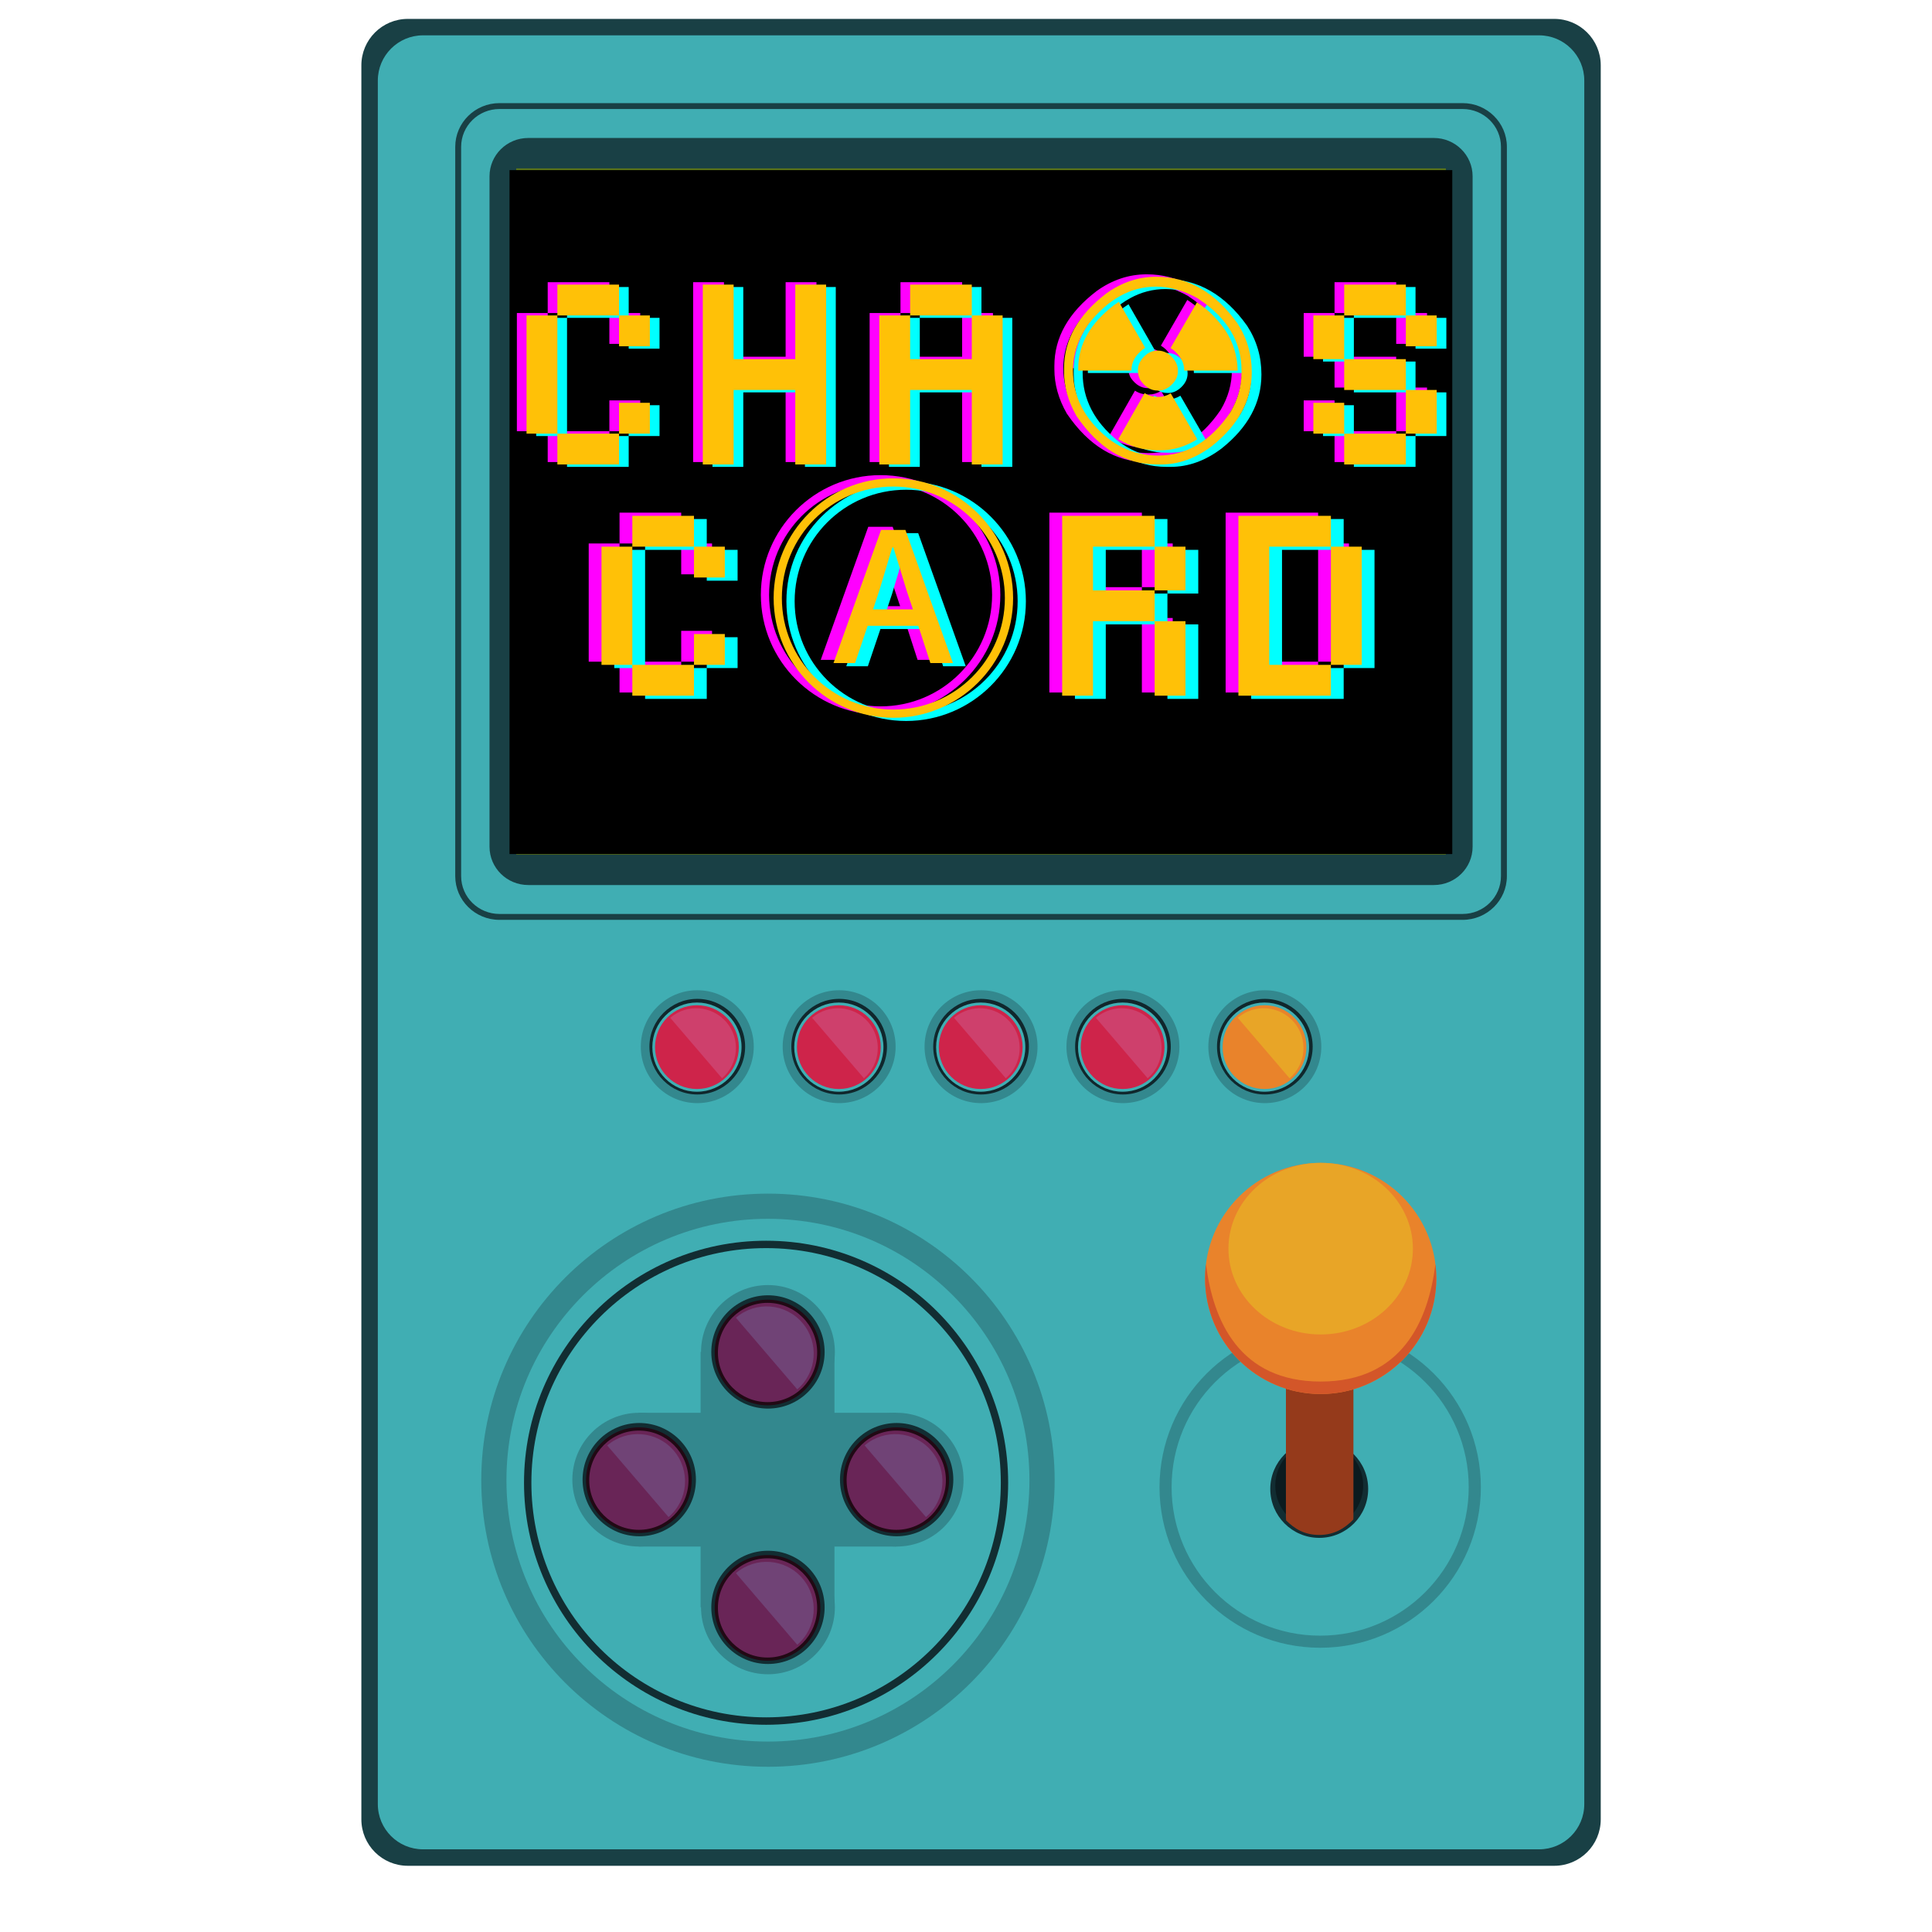 <svg xmlns="http://www.w3.org/2000/svg" xmlns:xlink="http://www.w3.org/1999/xlink" width="500" zoomAndPan="magnify" viewBox="0 0 375 375" height="500" preserveAspectRatio="xMidYMid meet" version="1.0"><defs><g/><clipPath id="id1"><path d="M 70.105 3.66 L 310.855 3.66 L 310.855 362.16 L 70.105 362.16 Z M 70.105 3.66 " clip-rule="nonzero"/></clipPath><clipPath id="id2"><path d="M 98.891 33.02 L 281.891 33.02 L 281.891 165.77 L 98.891 165.77 Z M 98.891 33.02 " clip-rule="nonzero"/></clipPath></defs><g clip-path="url(#id1)"><path fill="#194045" d="M 310.703 353.137 C 310.703 358.113 306.668 362.148 301.684 362.148 L 79.156 362.148 C 74.176 362.148 70.141 358.113 70.141 353.137 L 70.141 12.684 C 70.141 7.703 74.176 3.668 79.156 3.668 L 301.684 3.668 C 306.668 3.668 310.703 7.703 310.703 12.684 L 310.703 353.137 " fill-opacity="1" fill-rule="nonzero"/></g><path fill="#40aeb3" d="M 307.508 350.184 C 307.508 355.031 303.582 358.953 298.73 358.953 L 82.109 358.953 C 77.266 358.953 73.336 355.031 73.336 350.184 L 73.336 15.633 C 73.336 10.793 77.266 6.859 82.109 6.859 L 298.73 6.859 C 303.582 6.859 307.508 10.793 307.508 15.633 L 307.508 350.184 " fill-opacity="1" fill-rule="nonzero"/><path fill="#33888e" d="M 245.508 192.203 C 239.449 192.203 234.539 197.109 234.539 203.156 C 234.539 209.211 239.449 214.117 245.508 214.117 C 251.559 214.117 256.465 209.211 256.465 203.156 C 256.465 197.109 251.559 192.203 245.508 192.203 " fill-opacity="1" fill-rule="nonzero"/><path fill="#10272c" d="M 245.508 193.879 C 240.375 193.879 236.219 198.039 236.219 203.156 C 236.219 208.285 240.375 212.438 245.508 212.438 C 250.633 212.438 254.789 208.285 254.789 203.156 C 254.789 198.039 250.633 193.879 245.508 193.879 " fill-opacity="1" fill-rule="nonzero"/><path fill="#40aeb3" d="M 236.785 203.242 C 236.785 208.027 240.66 211.902 245.438 211.902 C 250.227 211.902 254.094 208.027 254.094 203.242 C 254.094 198.469 250.227 194.59 245.438 194.59 C 240.66 194.59 236.785 198.469 236.785 203.242 " fill-opacity="1" fill-rule="nonzero"/><path fill="#e9832b" d="M 237.309 203.242 C 237.309 207.738 240.949 211.375 245.438 211.375 C 249.926 211.375 253.57 207.738 253.57 203.242 C 253.57 198.758 249.926 195.117 245.438 195.117 C 240.949 195.117 237.309 198.758 237.309 203.242 " fill-opacity="1" fill-rule="nonzero"/><path fill="#e8a527" d="M 250.301 209.289 C 253.539 206.516 253.926 201.641 251.148 198.395 C 248.375 195.164 243.496 194.781 240.254 197.555 " fill-opacity="1" fill-rule="nonzero"/><path fill="#33888e" d="M 217.965 192.203 C 211.906 192.203 206.996 197.109 206.996 203.156 C 206.996 209.211 211.906 214.117 217.965 214.117 C 224.016 214.117 228.926 209.211 228.926 203.156 C 228.926 197.109 224.016 192.203 217.965 192.203 " fill-opacity="1" fill-rule="nonzero"/><path fill="#10272c" d="M 217.965 193.879 C 212.836 193.879 208.68 198.039 208.68 203.156 C 208.68 208.285 212.836 212.438 217.965 212.438 C 223.09 212.438 227.246 208.285 227.246 203.156 C 227.246 198.039 223.09 193.879 217.965 193.879 " fill-opacity="1" fill-rule="nonzero"/><path fill="#40aeb3" d="M 209.242 203.242 C 209.242 208.027 213.121 211.902 217.898 211.902 C 222.684 211.902 226.559 208.027 226.559 203.242 C 226.559 198.469 222.684 194.59 217.898 194.59 C 213.121 194.59 209.242 198.469 209.242 203.242 " fill-opacity="1" fill-rule="nonzero"/><path fill="#ce244a" d="M 209.766 203.242 C 209.766 207.738 213.406 211.375 217.898 211.375 C 222.391 211.375 226.031 207.738 226.031 203.242 C 226.031 198.758 222.391 195.117 217.898 195.117 C 213.406 195.117 209.766 198.758 209.766 203.242 " fill-opacity="1" fill-rule="nonzero"/><path fill="#ce406c" d="M 222.762 209.289 C 226.004 206.516 226.383 201.641 223.605 198.395 C 220.832 195.164 215.957 194.781 212.715 197.555 " fill-opacity="1" fill-rule="nonzero"/><path fill="#33888e" d="M 190.422 192.203 C 184.367 192.203 179.457 197.109 179.457 203.156 C 179.457 209.211 184.367 214.117 190.422 214.117 C 196.477 214.117 201.383 209.211 201.383 203.156 C 201.383 197.109 196.477 192.203 190.422 192.203 " fill-opacity="1" fill-rule="nonzero"/><path fill="#10272c" d="M 190.422 193.879 C 185.293 193.879 181.137 198.039 181.137 203.156 C 181.137 208.285 185.293 212.438 190.422 212.438 C 195.551 212.438 199.711 208.285 199.711 203.156 C 199.711 198.039 195.551 193.879 190.422 193.879 " fill-opacity="1" fill-rule="nonzero"/><path fill="#40aeb3" d="M 181.699 203.242 C 181.699 208.027 185.578 211.902 190.355 211.902 C 195.145 211.902 199.016 208.027 199.016 203.242 C 199.016 198.469 195.145 194.59 190.355 194.59 C 185.578 194.59 181.699 198.469 181.699 203.242 " fill-opacity="1" fill-rule="nonzero"/><path fill="#ce244a" d="M 182.223 203.242 C 182.223 207.738 185.867 211.375 190.355 211.375 C 194.848 211.375 198.492 207.738 198.492 203.242 C 198.492 198.758 194.848 195.117 190.355 195.117 C 185.867 195.117 182.223 198.758 182.223 203.242 " fill-opacity="1" fill-rule="nonzero"/><path fill="#ce406c" d="M 195.223 209.289 C 198.461 206.516 198.844 201.641 196.062 198.395 C 193.289 195.164 188.414 194.781 185.176 197.555 " fill-opacity="1" fill-rule="nonzero"/><path fill="#33888e" d="M 162.883 192.203 C 156.824 192.203 151.918 197.109 151.918 203.156 C 151.918 209.211 156.824 214.117 162.883 214.117 C 168.934 214.117 173.84 209.211 173.84 203.156 C 173.84 197.109 168.934 192.203 162.883 192.203 " fill-opacity="1" fill-rule="nonzero"/><path fill="#10272c" d="M 162.883 193.879 C 157.758 193.879 153.598 198.039 153.598 203.156 C 153.598 208.285 157.758 212.438 162.883 212.438 C 168.008 212.438 172.164 208.285 172.164 203.156 C 172.164 198.039 168.008 193.879 162.883 193.879 " fill-opacity="1" fill-rule="nonzero"/><path fill="#40aeb3" d="M 154.16 203.242 C 154.16 208.027 158.039 211.902 162.816 211.902 C 167.602 211.902 171.477 208.027 171.477 203.242 C 171.477 198.469 167.602 194.59 162.816 194.59 C 158.039 194.59 154.16 198.469 154.16 203.242 " fill-opacity="1" fill-rule="nonzero"/><path fill="#ce244a" d="M 154.684 203.242 C 154.684 207.738 158.324 211.375 162.816 211.375 C 167.305 211.375 170.953 207.738 170.953 203.242 C 170.953 198.758 167.305 195.117 162.816 195.117 C 158.324 195.117 154.684 198.758 154.684 203.242 " fill-opacity="1" fill-rule="nonzero"/><path fill="#ce406c" d="M 167.684 209.289 C 170.922 206.516 171.301 201.641 168.523 198.395 C 165.754 195.164 160.875 194.781 157.637 197.555 " fill-opacity="1" fill-rule="nonzero"/><path fill="#33888e" d="M 135.34 192.203 C 129.285 192.203 124.379 197.109 124.379 203.156 C 124.379 209.211 129.285 214.117 135.34 214.117 C 141.395 214.117 146.305 209.211 146.305 203.156 C 146.305 197.109 141.395 192.203 135.34 192.203 " fill-opacity="1" fill-rule="nonzero"/><path fill="#10272c" d="M 135.34 193.879 C 130.215 193.879 126.055 198.039 126.055 203.156 C 126.055 208.285 130.215 212.438 135.34 212.438 C 140.473 212.438 144.629 208.285 144.629 203.156 C 144.629 198.039 140.473 193.879 135.34 193.879 " fill-opacity="1" fill-rule="nonzero"/><path fill="#40aeb3" d="M 126.617 203.242 C 126.617 208.027 130.496 211.902 135.277 211.902 C 140.062 211.902 143.934 208.027 143.934 203.242 C 143.934 198.469 140.062 194.59 135.277 194.59 C 130.496 194.59 126.617 198.469 126.617 203.242 " fill-opacity="1" fill-rule="nonzero"/><path fill="#ce244a" d="M 127.141 203.242 C 127.141 207.738 130.785 211.375 135.277 211.375 C 139.766 211.375 143.41 207.738 143.41 203.242 C 143.41 198.758 139.766 195.117 135.277 195.117 C 130.785 195.117 127.141 198.758 127.141 203.242 " fill-opacity="1" fill-rule="nonzero"/><path fill="#ce406c" d="M 140.141 209.289 C 143.379 206.516 143.766 201.641 140.988 198.395 C 138.215 195.164 133.332 194.781 130.094 197.555 " fill-opacity="1" fill-rule="nonzero"/><path fill="#33888e" d="M 256.25 257.484 C 239.02 257.484 225.062 271.441 225.062 288.66 C 225.062 305.879 239.02 319.828 256.25 319.828 C 273.473 319.828 287.434 305.879 287.434 288.66 C 287.434 271.441 273.473 257.484 256.25 257.484 " fill-opacity="1" fill-rule="nonzero"/><path fill="#40aeb3" d="M 256.25 259.828 C 240.316 259.828 227.406 272.742 227.406 288.66 C 227.406 304.578 240.316 317.48 256.25 317.48 C 272.176 317.48 285.078 304.578 285.078 288.66 C 285.078 272.742 272.176 259.828 256.25 259.828 " fill-opacity="1" fill-rule="nonzero"/><path fill="#122d32" d="M 246.562 289.004 C 246.562 294.25 250.816 298.5 256.062 298.5 C 261.312 298.5 265.562 294.25 265.562 289.004 C 265.562 283.762 261.312 279.508 256.062 279.508 C 250.816 279.508 246.562 283.762 246.562 289.004 " fill-opacity="1" fill-rule="nonzero"/><path fill="#0b1b1f" d="M 247.531 288.328 C 247.531 293.043 251.352 296.859 256.062 296.859 C 260.77 296.859 264.594 293.043 264.594 288.328 C 264.594 283.625 260.77 279.809 256.062 279.809 C 251.352 279.809 247.531 283.625 247.531 288.328 " fill-opacity="1" fill-rule="nonzero"/><path fill="#953a1b" d="M 256.074 297.934 C 258.918 297.934 261.012 296.672 262.676 294.941 C 262.688 294.789 262.699 294.637 262.699 294.48 L 262.699 246.359 L 249.598 246.359 L 249.598 294.48 C 249.598 294.691 249.613 294.902 249.629 295.109 C 251.289 296.746 253.199 297.934 256.074 297.934 " fill-opacity="1" fill-rule="nonzero"/><path fill="#e9832b" d="M 278.785 248.141 C 278.785 260.531 268.738 270.574 256.344 270.574 C 243.949 270.574 233.902 260.531 233.902 248.141 C 233.902 235.754 243.949 225.711 256.344 225.711 C 268.738 225.711 278.785 235.754 278.785 248.141 " fill-opacity="1" fill-rule="nonzero"/><path fill="#d35629" d="M 256.344 268.156 C 240.582 268.156 235.453 256.41 234.078 245.344 C 233.961 246.262 233.902 247.195 233.902 248.141 C 233.902 260.531 243.949 270.574 256.344 270.574 C 268.738 270.574 278.785 260.531 278.785 248.141 C 278.785 247.195 278.727 246.262 278.613 245.344 C 277.234 256.41 272.109 268.156 256.344 268.156 " fill-opacity="1" fill-rule="nonzero"/><path fill="#e8a527" d="M 274.242 242.367 C 274.242 251.562 266.23 259.02 256.344 259.02 C 246.457 259.02 238.441 251.562 238.441 242.367 C 238.441 233.168 246.457 225.711 256.344 225.711 C 266.23 225.711 274.242 233.168 274.242 242.367 " fill-opacity="1" fill-rule="nonzero"/><path fill="#33888e" d="M 149.066 231.684 C 118.324 231.684 93.414 256.594 93.414 287.309 C 93.414 318.031 118.324 342.93 149.066 342.93 C 179.797 342.93 204.707 318.031 204.707 287.309 C 204.707 256.594 179.797 231.684 149.066 231.684 " fill-opacity="1" fill-rule="nonzero"/><path fill="#40aeb3" d="M 149.066 236.57 C 121.023 236.57 98.301 259.297 98.301 287.309 C 98.301 315.332 121.023 338.039 149.066 338.039 C 177.098 338.039 199.816 315.332 199.816 287.309 C 199.816 259.297 177.098 236.57 149.066 236.57 " fill-opacity="1" fill-rule="nonzero"/><path fill="#122d32" d="M 101.711 287.789 C 101.711 313.746 122.75 334.777 148.703 334.777 C 174.664 334.777 195.684 313.746 195.684 287.789 C 195.684 261.855 174.664 240.824 148.703 240.824 C 122.75 240.824 101.711 261.855 101.711 287.789 " fill-opacity="1" fill-rule="nonzero"/><path fill="#40aeb3" d="M 103.141 287.789 C 103.141 312.953 123.535 333.336 148.703 333.336 C 173.848 333.336 194.258 312.953 194.258 287.789 C 194.258 262.656 173.848 242.258 148.703 242.258 C 123.535 242.258 103.141 262.656 103.141 287.789 " fill-opacity="1" fill-rule="nonzero"/><path fill="#33888e" d="M 161.969 311.988 L 135.988 311.988 L 135.988 262.41 L 161.969 262.41 L 161.969 311.988 " fill-opacity="1" fill-rule="nonzero"/><path fill="#33888e" d="M 173.961 300.184 L 124.004 300.184 L 124.004 274.219 L 173.961 274.219 L 173.961 300.184 " fill-opacity="1" fill-rule="nonzero"/><path fill="#33888e" d="M 124.078 274.219 C 116.906 274.219 111.094 280.031 111.094 287.203 C 111.094 294.375 116.906 300.184 124.078 300.184 C 131.254 300.184 137.066 294.375 137.066 287.203 C 137.066 280.031 131.254 274.219 124.078 274.219 " fill-opacity="1" fill-rule="nonzero"/><path fill="#122d32" d="M 124.078 276.203 C 118.004 276.203 113.078 281.133 113.078 287.203 C 113.078 293.273 118.004 298.191 124.078 298.191 C 130.152 298.191 135.078 293.273 135.078 287.203 C 135.078 281.133 130.152 276.203 124.078 276.203 " fill-opacity="1" fill-rule="nonzero"/><path fill="#210914" d="M 113.746 287.301 C 113.746 292.965 118.34 297.559 124.004 297.559 C 129.668 297.559 134.258 292.965 134.258 287.301 C 134.258 281.645 129.668 277.047 124.004 277.047 C 118.34 277.047 113.746 281.645 113.746 287.301 " fill-opacity="1" fill-rule="nonzero"/><path fill="#692557" d="M 114.367 287.301 C 114.367 292.621 118.684 296.938 124.004 296.938 C 129.32 296.938 133.637 292.621 133.637 287.301 C 133.637 281.984 129.32 277.676 124.004 277.676 C 118.684 277.676 114.367 281.984 114.367 287.301 " fill-opacity="1" fill-rule="nonzero"/><path fill="#704376" d="M 129.762 294.461 C 133.602 291.18 134.055 285.402 130.766 281.559 C 127.48 277.723 121.703 277.277 117.863 280.559 " fill-opacity="1" fill-rule="nonzero"/><path fill="#33888e" d="M 174.039 274.219 C 166.867 274.219 161.055 280.031 161.055 287.203 C 161.055 294.375 166.867 300.184 174.039 300.184 C 181.215 300.184 187.027 294.375 187.027 287.203 C 187.027 280.031 181.215 274.219 174.039 274.219 " fill-opacity="1" fill-rule="nonzero"/><path fill="#122d32" d="M 174.039 276.203 C 167.965 276.203 163.039 281.133 163.039 287.203 C 163.039 293.273 167.965 298.191 174.039 298.191 C 180.113 298.191 185.039 293.273 185.039 287.203 C 185.039 281.133 180.113 276.203 174.039 276.203 " fill-opacity="1" fill-rule="nonzero"/><path fill="#210914" d="M 163.707 287.301 C 163.707 292.965 168.301 297.559 173.969 297.559 C 179.629 297.559 184.219 292.965 184.219 287.301 C 184.219 281.645 179.629 277.047 173.969 277.047 C 168.301 277.047 163.707 281.645 163.707 287.301 " fill-opacity="1" fill-rule="nonzero"/><path fill="#692557" d="M 164.328 287.301 C 164.328 292.621 168.645 296.938 173.969 296.938 C 179.281 296.938 183.598 292.621 183.598 287.301 C 183.598 281.984 179.281 277.676 173.969 277.676 C 168.645 277.676 164.328 281.984 164.328 287.301 " fill-opacity="1" fill-rule="nonzero"/><path fill="#704376" d="M 179.723 294.461 C 183.562 291.18 184.016 285.402 180.727 281.559 C 177.441 277.723 171.664 277.277 167.824 280.559 " fill-opacity="1" fill-rule="nonzero"/><path fill="#33888e" d="M 149.062 249.43 C 141.891 249.43 136.07 255.242 136.07 262.414 C 136.07 269.586 141.891 275.395 149.062 275.395 C 156.23 275.395 162.047 269.586 162.047 262.414 C 162.047 255.242 156.23 249.43 149.062 249.43 " fill-opacity="1" fill-rule="nonzero"/><path fill="#122d32" d="M 149.062 251.414 C 142.984 251.414 138.062 256.344 138.062 262.414 C 138.062 268.488 142.984 273.406 149.062 273.406 C 155.137 273.406 160.059 268.488 160.059 262.414 C 160.059 256.344 155.137 251.414 149.062 251.414 " fill-opacity="1" fill-rule="nonzero"/><path fill="#210914" d="M 138.723 262.512 C 138.723 268.18 143.32 272.77 148.984 272.77 C 154.648 272.77 159.238 268.18 159.238 262.512 C 159.238 256.855 154.648 252.262 148.984 252.262 C 143.32 252.262 138.723 256.855 138.723 262.512 " fill-opacity="1" fill-rule="nonzero"/><path fill="#692557" d="M 139.348 262.512 C 139.348 267.84 143.66 272.148 148.984 272.148 C 154.305 272.148 158.613 267.84 158.613 262.512 C 158.613 257.199 154.305 252.883 148.984 252.883 C 143.66 252.883 139.348 257.199 139.348 262.512 " fill-opacity="1" fill-rule="nonzero"/><path fill="#704376" d="M 154.746 269.672 C 158.578 266.391 159.031 260.613 155.742 256.773 C 152.461 252.934 146.684 252.488 142.844 255.77 " fill-opacity="1" fill-rule="nonzero"/><path fill="#33888e" d="M 149.062 299.008 C 141.891 299.008 136.07 304.82 136.07 311.988 C 136.07 319.16 141.891 324.973 149.062 324.973 C 156.23 324.973 162.047 319.16 162.047 311.988 C 162.047 304.82 156.23 299.008 149.062 299.008 " fill-opacity="1" fill-rule="nonzero"/><path fill="#122d32" d="M 149.062 300.996 C 142.984 300.996 138.062 305.918 138.062 311.988 C 138.062 318.062 142.984 322.98 149.062 322.98 C 155.137 322.98 160.059 318.062 160.059 311.988 C 160.059 305.918 155.137 300.996 149.062 300.996 " fill-opacity="1" fill-rule="nonzero"/><path fill="#210914" d="M 138.723 312.09 C 138.723 317.754 143.32 322.348 148.984 322.348 C 154.648 322.348 159.238 317.754 159.238 312.09 C 159.238 306.43 154.648 301.836 148.984 301.836 C 143.32 301.836 138.723 306.43 138.723 312.09 " fill-opacity="1" fill-rule="nonzero"/><path fill="#692557" d="M 139.348 312.09 C 139.348 317.41 143.66 321.727 148.984 321.727 C 154.305 321.727 158.613 317.41 158.613 312.09 C 158.613 306.773 154.305 302.465 148.984 302.465 C 143.66 302.465 139.348 306.773 139.348 312.09 " fill-opacity="1" fill-rule="nonzero"/><path fill="#704376" d="M 154.746 319.25 C 158.578 315.965 159.031 310.191 155.742 306.348 C 152.461 302.516 146.684 302.066 142.844 305.348 " fill-opacity="1" fill-rule="nonzero"/><path fill="#194045" d="M 278.305 26.781 L 102.543 26.781 C 98.379 26.781 95.016 30.105 95.016 34.211 L 95.016 164.355 C 95.016 168.461 98.391 171.785 102.539 171.785 L 278.305 171.785 C 282.469 171.785 285.832 168.461 285.832 164.355 L 285.832 34.211 C 285.832 30.105 282.453 26.781 278.305 26.781 " fill-opacity="1" fill-rule="nonzero"/><path fill="#5a741a" d="M 280.641 165.887 L 100.195 165.887 L 100.195 32.684 L 280.641 32.684 L 280.641 165.887 " fill-opacity="1" fill-rule="nonzero"/><path fill="#85ac29" d="M 278.984 164.293 L 101.859 164.293 L 101.859 34.266 L 278.984 34.266 L 278.984 164.293 " fill-opacity="1" fill-rule="nonzero"/><path fill="#9dc320" d="M 101.859 34.266 L 101.859 164.293 L 278.984 34.266 Z M 101.859 34.266 " fill-opacity="1" fill-rule="nonzero"/><path fill="#194045" d="M 96.945 21.16 C 92.844 21.16 89.508 24.449 89.508 28.492 L 89.508 170.066 C 89.508 174.113 92.844 177.398 96.941 177.398 L 283.898 177.398 C 288 177.398 291.336 174.113 291.336 170.066 L 291.336 28.492 C 291.336 24.449 288 21.16 283.902 21.16 Z M 283.898 178.543 L 96.941 178.543 C 92.211 178.543 88.363 174.742 88.363 170.066 L 88.363 28.492 C 88.363 23.82 92.211 20.016 96.945 20.016 L 283.902 20.016 C 288.633 20.016 292.484 23.82 292.484 28.492 L 292.484 170.066 C 292.484 174.742 288.633 178.543 283.898 178.543 " fill-opacity="1" fill-rule="nonzero"/><g clip-path="url(#id2)"><path fill="#000000" d="M 98.898 33.02 L 281.887 33.02 L 281.887 165.77 L 98.898 165.77 L 98.898 33.02 " fill-opacity="1" fill-rule="nonzero"/></g><g fill="#ff00ff" fill-opacity="1"><g transform="translate(97.834, 89.685)"><g><path d="M 2.492 -28.926 L 2.492 -5.984 L 8.477 -5.984 L 8.477 0 L 20.445 0 L 20.445 -5.984 L 8.477 -5.984 L 8.477 -28.926 Z M 8.477 -34.91 L 8.477 -28.926 L 20.445 -28.926 L 20.445 -22.941 L 26.43 -22.941 L 26.43 -28.926 L 20.445 -28.926 L 20.445 -34.91 Z M 26.43 -5.984 L 26.43 -11.969 L 20.445 -11.969 L 20.445 -5.984 Z M 26.43 -5.984 "/></g></g></g><g fill="#ff00ff" fill-opacity="1"><g transform="translate(132.044, 89.685)"><g><path d="M 2.492 -34.91 L 2.492 0 L 8.477 0 L 8.477 -14.461 L 20.445 -14.461 L 20.445 0 L 26.43 0 L 26.43 -34.91 L 20.445 -34.91 L 20.445 -20.445 L 8.477 -20.445 L 8.477 -34.91 Z M 2.492 -34.91 "/></g></g></g><g fill="#ff00ff" fill-opacity="1"><g transform="translate(166.304, 89.685)"><g><path d="M 8.477 -28.926 L 20.445 -28.926 L 20.445 -20.445 L 8.477 -20.445 L 8.477 -28.926 L 2.492 -28.926 L 2.492 0 L 8.477 0 L 8.477 -14.461 L 20.445 -14.461 L 20.445 0 L 26.43 0 L 26.43 -28.926 L 20.445 -28.926 L 20.445 -34.91 L 8.477 -34.91 Z M 8.477 -28.926 "/></g></g></g><g fill="#ff00ff" fill-opacity="1"><g transform="translate(200.514, 89.685)"><g><path d="M 22.047 -36.438 C 28.254 -36.438 33.504 -33.422 37.797 -27.391 C 39.648 -24.555 40.578 -21.398 40.578 -17.922 C 40.578 -12.461 38.004 -7.68 32.859 -3.578 C 29.703 -1.191 26.406 0 22.969 0 L 22.188 0 C 16.02 0 10.805 -3.141 6.547 -9.422 C 4.941 -12.242 4.141 -15.102 4.141 -18 L 4.141 -18.672 C 4.141 -24.18 6.883 -29.031 12.375 -33.219 C 15.375 -35.363 18.598 -36.438 22.047 -36.438 Z M 30.078 -32.25 C 27.379 -33.758 24.676 -34.516 21.969 -34.516 C 17.094 -34.516 12.75 -32.117 8.938 -27.328 C 6.895 -24.453 5.875 -21.441 5.875 -18.297 C 5.875 -13.16 8.133 -8.758 12.656 -5.094 C 15.551 -2.852 18.805 -1.734 22.422 -1.734 C 27.961 -1.734 32.633 -4.539 36.438 -10.156 C 37.875 -12.594 38.594 -15.156 38.594 -17.844 L 38.594 -18.219 C 38.582 -23.82 35.82 -28.441 30.312 -32.078 C 30.238 -32.141 30.16 -32.195 30.078 -32.25 Z M 22.891 -2.75 L 22.203 -2.75 C 19.484 -2.75 16.977 -3.473 14.688 -4.922 L 19.781 -13.859 C 20.551 -13.359 21.395 -13.109 22.312 -13.109 L 22.5 -13.109 C 23.312 -13.109 24.094 -13.344 24.844 -13.812 L 30 -4.891 C 27.707 -3.461 25.336 -2.75 22.891 -2.75 Z M 19.562 -22.422 C 18.008 -21.242 17.234 -19.883 17.234 -18.344 L 17.234 -18.219 L 6.891 -18.219 L 6.891 -18.609 C 6.891 -23.285 9.219 -27.398 13.875 -30.953 C 14.164 -31.16 14.469 -31.363 14.781 -31.562 L 19.891 -22.641 C 19.773 -22.578 19.664 -22.504 19.562 -22.422 Z M 35.453 -26.031 C 36.992 -23.676 37.789 -21.07 37.844 -18.219 L 27.469 -18.219 C 27.457 -19.176 27.195 -20.023 26.688 -20.766 C 26.133 -21.578 25.508 -22.188 24.812 -22.594 L 29.938 -31.469 C 31.957 -30.188 33.797 -28.375 35.453 -26.031 Z M 22.281 -22.109 C 23.613 -22.109 24.734 -21.461 25.641 -20.172 C 26.047 -19.566 26.25 -18.891 26.25 -18.141 C 26.25 -16.984 25.695 -15.969 24.594 -15.094 C 23.926 -14.594 23.223 -14.344 22.484 -14.344 L 22.312 -14.344 C 21.008 -14.344 19.895 -15.008 18.969 -16.344 C 18.645 -16.938 18.484 -17.547 18.484 -18.172 L 18.484 -18.297 C 18.484 -19.473 19.066 -20.52 20.234 -21.438 C 20.867 -21.883 21.551 -22.109 22.281 -22.109 Z M 22.281 -22.109 "/></g></g></g><g fill="#ff00ff" fill-opacity="1"><g transform="translate(250.556, 89.685)"><g><path d="M 2.492 -28.926 L 2.492 -20.445 L 8.477 -20.445 L 8.477 -14.461 L 20.445 -14.461 L 20.445 -5.984 L 26.43 -5.984 L 26.43 -14.461 L 20.445 -14.461 L 20.445 -20.445 L 8.477 -20.445 L 8.477 -28.926 Z M 8.477 -5.984 L 8.477 -11.969 L 2.492 -11.969 L 2.492 -5.984 L 8.477 -5.984 L 8.477 0 L 20.445 0 L 20.445 -5.984 Z M 8.477 -34.91 L 8.477 -28.926 L 20.445 -28.926 L 20.445 -22.941 L 26.43 -22.941 L 26.43 -28.926 L 20.445 -28.926 L 20.445 -34.91 Z M 8.477 -34.91 "/></g></g></g><g fill="#00ffff" fill-opacity="1"><g transform="translate(101.584, 90.62)"><g><path d="M 2.492 -28.926 L 2.492 -5.984 L 8.477 -5.984 L 8.477 0 L 20.445 0 L 20.445 -5.984 L 8.477 -5.984 L 8.477 -28.926 Z M 8.477 -34.91 L 8.477 -28.926 L 20.445 -28.926 L 20.445 -22.941 L 26.43 -22.941 L 26.43 -28.926 L 20.445 -28.926 L 20.445 -34.91 Z M 26.43 -5.984 L 26.43 -11.969 L 20.445 -11.969 L 20.445 -5.984 Z M 26.43 -5.984 "/></g></g></g><g fill="#00ffff" fill-opacity="1"><g transform="translate(135.794, 90.62)"><g><path d="M 2.492 -34.91 L 2.492 0 L 8.477 0 L 8.477 -14.461 L 20.445 -14.461 L 20.445 0 L 26.43 0 L 26.43 -34.91 L 20.445 -34.91 L 20.445 -20.445 L 8.477 -20.445 L 8.477 -34.91 Z M 2.492 -34.91 "/></g></g></g><g fill="#00ffff" fill-opacity="1"><g transform="translate(170.054, 90.62)"><g><path d="M 8.477 -28.926 L 20.445 -28.926 L 20.445 -20.445 L 8.477 -20.445 L 8.477 -28.926 L 2.492 -28.926 L 2.492 0 L 8.477 0 L 8.477 -14.461 L 20.445 -14.461 L 20.445 0 L 26.43 0 L 26.43 -28.926 L 20.445 -28.926 L 20.445 -34.91 L 8.477 -34.91 Z M 8.477 -28.926 "/></g></g></g><g fill="#00ffff" fill-opacity="1"><g transform="translate(204.264, 90.62)"><g><path d="M 22.047 -36.438 C 28.254 -36.438 33.504 -33.422 37.797 -27.391 C 39.648 -24.555 40.578 -21.398 40.578 -17.922 C 40.578 -12.461 38.004 -7.68 32.859 -3.578 C 29.703 -1.191 26.406 0 22.969 0 L 22.188 0 C 16.02 0 10.805 -3.141 6.547 -9.422 C 4.941 -12.242 4.141 -15.102 4.141 -18 L 4.141 -18.672 C 4.141 -24.18 6.883 -29.031 12.375 -33.219 C 15.375 -35.363 18.598 -36.438 22.047 -36.438 Z M 30.078 -32.25 C 27.379 -33.758 24.676 -34.516 21.969 -34.516 C 17.094 -34.516 12.75 -32.117 8.938 -27.328 C 6.895 -24.453 5.875 -21.441 5.875 -18.297 C 5.875 -13.16 8.133 -8.758 12.656 -5.094 C 15.551 -2.852 18.805 -1.734 22.422 -1.734 C 27.961 -1.734 32.633 -4.539 36.438 -10.156 C 37.875 -12.594 38.594 -15.156 38.594 -17.844 L 38.594 -18.219 C 38.582 -23.82 35.82 -28.441 30.312 -32.078 C 30.238 -32.141 30.16 -32.195 30.078 -32.25 Z M 22.891 -2.75 L 22.203 -2.75 C 19.484 -2.75 16.977 -3.473 14.688 -4.922 L 19.781 -13.859 C 20.551 -13.359 21.395 -13.109 22.312 -13.109 L 22.5 -13.109 C 23.312 -13.109 24.094 -13.344 24.844 -13.812 L 30 -4.891 C 27.707 -3.461 25.336 -2.75 22.891 -2.75 Z M 19.562 -22.422 C 18.008 -21.242 17.234 -19.883 17.234 -18.344 L 17.234 -18.219 L 6.891 -18.219 L 6.891 -18.609 C 6.891 -23.285 9.219 -27.398 13.875 -30.953 C 14.164 -31.16 14.469 -31.363 14.781 -31.562 L 19.891 -22.641 C 19.773 -22.578 19.664 -22.504 19.562 -22.422 Z M 35.453 -26.031 C 36.992 -23.676 37.789 -21.07 37.844 -18.219 L 27.469 -18.219 C 27.457 -19.176 27.195 -20.023 26.688 -20.766 C 26.133 -21.578 25.508 -22.188 24.812 -22.594 L 29.938 -31.469 C 31.957 -30.188 33.797 -28.375 35.453 -26.031 Z M 22.281 -22.109 C 23.613 -22.109 24.734 -21.461 25.641 -20.172 C 26.047 -19.566 26.25 -18.891 26.25 -18.141 C 26.25 -16.984 25.695 -15.969 24.594 -15.094 C 23.926 -14.594 23.223 -14.344 22.484 -14.344 L 22.312 -14.344 C 21.008 -14.344 19.895 -15.008 18.969 -16.344 C 18.645 -16.938 18.484 -17.547 18.484 -18.172 L 18.484 -18.297 C 18.484 -19.473 19.066 -20.52 20.234 -21.438 C 20.867 -21.883 21.551 -22.109 22.281 -22.109 Z M 22.281 -22.109 "/></g></g></g><g fill="#00ffff" fill-opacity="1"><g transform="translate(254.307, 90.62)"><g><path d="M 2.492 -28.926 L 2.492 -20.445 L 8.477 -20.445 L 8.477 -14.461 L 20.445 -14.461 L 20.445 -5.984 L 26.43 -5.984 L 26.43 -14.461 L 20.445 -14.461 L 20.445 -20.445 L 8.477 -20.445 L 8.477 -28.926 Z M 8.477 -5.984 L 8.477 -11.969 L 2.492 -11.969 L 2.492 -5.984 L 8.477 -5.984 L 8.477 0 L 20.445 0 L 20.445 -5.984 Z M 8.477 -34.91 L 8.477 -28.926 L 20.445 -28.926 L 20.445 -22.941 L 26.43 -22.941 L 26.43 -28.926 L 20.445 -28.926 L 20.445 -34.91 Z M 8.477 -34.91 "/></g></g></g><g fill="#ffc107" fill-opacity="1"><g transform="translate(99.709, 90.153)"><g><path d="M 2.492 -28.926 L 2.492 -5.984 L 8.477 -5.984 L 8.477 0 L 20.445 0 L 20.445 -5.984 L 8.477 -5.984 L 8.477 -28.926 Z M 8.477 -34.91 L 8.477 -28.926 L 20.445 -28.926 L 20.445 -22.941 L 26.43 -22.941 L 26.43 -28.926 L 20.445 -28.926 L 20.445 -34.91 Z M 26.43 -5.984 L 26.43 -11.969 L 20.445 -11.969 L 20.445 -5.984 Z M 26.43 -5.984 "/></g></g></g><g fill="#ffc107" fill-opacity="1"><g transform="translate(133.919, 90.153)"><g><path d="M 2.492 -34.91 L 2.492 0 L 8.477 0 L 8.477 -14.461 L 20.445 -14.461 L 20.445 0 L 26.43 0 L 26.43 -34.91 L 20.445 -34.91 L 20.445 -20.445 L 8.477 -20.445 L 8.477 -34.91 Z M 2.492 -34.91 "/></g></g></g><g fill="#ffc107" fill-opacity="1"><g transform="translate(168.179, 90.153)"><g><path d="M 8.477 -28.926 L 20.445 -28.926 L 20.445 -20.445 L 8.477 -20.445 L 8.477 -28.926 L 2.492 -28.926 L 2.492 0 L 8.477 0 L 8.477 -14.461 L 20.445 -14.461 L 20.445 0 L 26.43 0 L 26.43 -28.926 L 20.445 -28.926 L 20.445 -34.91 L 8.477 -34.91 Z M 8.477 -28.926 "/></g></g></g><g fill="#ffc107" fill-opacity="1"><g transform="translate(202.389, 90.153)"><g><path d="M 22.047 -36.438 C 28.254 -36.438 33.504 -33.422 37.797 -27.391 C 39.648 -24.555 40.578 -21.398 40.578 -17.922 C 40.578 -12.461 38.004 -7.68 32.859 -3.578 C 29.703 -1.191 26.406 0 22.969 0 L 22.188 0 C 16.02 0 10.805 -3.141 6.547 -9.422 C 4.941 -12.242 4.141 -15.102 4.141 -18 L 4.141 -18.672 C 4.141 -24.18 6.883 -29.031 12.375 -33.219 C 15.375 -35.363 18.598 -36.438 22.047 -36.438 Z M 30.078 -32.25 C 27.379 -33.758 24.676 -34.516 21.969 -34.516 C 17.094 -34.516 12.75 -32.117 8.938 -27.328 C 6.895 -24.453 5.875 -21.441 5.875 -18.297 C 5.875 -13.16 8.133 -8.758 12.656 -5.094 C 15.551 -2.852 18.805 -1.734 22.422 -1.734 C 27.961 -1.734 32.633 -4.539 36.438 -10.156 C 37.875 -12.594 38.594 -15.156 38.594 -17.844 L 38.594 -18.219 C 38.582 -23.82 35.82 -28.441 30.312 -32.078 C 30.238 -32.141 30.16 -32.195 30.078 -32.25 Z M 22.891 -2.75 L 22.203 -2.75 C 19.484 -2.75 16.977 -3.473 14.688 -4.922 L 19.781 -13.859 C 20.551 -13.359 21.395 -13.109 22.312 -13.109 L 22.5 -13.109 C 23.312 -13.109 24.094 -13.344 24.844 -13.812 L 30 -4.891 C 27.707 -3.461 25.336 -2.75 22.891 -2.75 Z M 19.562 -22.422 C 18.008 -21.242 17.234 -19.883 17.234 -18.344 L 17.234 -18.219 L 6.891 -18.219 L 6.891 -18.609 C 6.891 -23.285 9.219 -27.398 13.875 -30.953 C 14.164 -31.16 14.469 -31.363 14.781 -31.562 L 19.891 -22.641 C 19.773 -22.578 19.664 -22.504 19.562 -22.422 Z M 35.453 -26.031 C 36.992 -23.676 37.789 -21.07 37.844 -18.219 L 27.469 -18.219 C 27.457 -19.176 27.195 -20.023 26.688 -20.766 C 26.133 -21.578 25.508 -22.188 24.812 -22.594 L 29.938 -31.469 C 31.957 -30.188 33.797 -28.375 35.453 -26.031 Z M 22.281 -22.109 C 23.613 -22.109 24.734 -21.461 25.641 -20.172 C 26.047 -19.566 26.25 -18.891 26.25 -18.141 C 26.25 -16.984 25.695 -15.969 24.594 -15.094 C 23.926 -14.594 23.223 -14.344 22.484 -14.344 L 22.312 -14.344 C 21.008 -14.344 19.895 -15.008 18.969 -16.344 C 18.645 -16.938 18.484 -17.547 18.484 -18.172 L 18.484 -18.297 C 18.484 -19.473 19.066 -20.52 20.234 -21.438 C 20.867 -21.883 21.551 -22.109 22.281 -22.109 Z M 22.281 -22.109 "/></g></g></g><g fill="#ffc107" fill-opacity="1"><g transform="translate(252.431, 90.153)"><g><path d="M 2.492 -28.926 L 2.492 -20.445 L 8.477 -20.445 L 8.477 -14.461 L 20.445 -14.461 L 20.445 -5.984 L 26.43 -5.984 L 26.43 -14.461 L 20.445 -14.461 L 20.445 -20.445 L 8.477 -20.445 L 8.477 -28.926 Z M 8.477 -5.984 L 8.477 -11.969 L 2.492 -11.969 L 2.492 -5.984 L 8.477 -5.984 L 8.477 0 L 20.445 0 L 20.445 -5.984 Z M 8.477 -34.91 L 8.477 -28.926 L 20.445 -28.926 L 20.445 -22.941 L 26.43 -22.941 L 26.43 -28.926 L 20.445 -28.926 L 20.445 -34.91 Z M 8.477 -34.91 "/></g></g></g><g fill="#ff00ff" fill-opacity="1"><g transform="translate(111.777, 134.415)"><g><path d="M 2.492 -28.926 L 2.492 -5.984 L 8.477 -5.984 L 8.477 0 L 20.445 0 L 20.445 -5.984 L 8.477 -5.984 L 8.477 -28.926 Z M 8.477 -34.91 L 8.477 -28.926 L 20.445 -28.926 L 20.445 -22.941 L 26.43 -22.941 L 26.43 -28.926 L 20.445 -28.926 L 20.445 -34.91 Z M 26.43 -5.984 L 26.43 -11.969 L 20.445 -11.969 L 20.445 -5.984 Z M 26.43 -5.984 "/></g></g></g><g fill="#ff00ff" fill-opacity="1"><g transform="translate(145.987, 134.415)"><g><path d="M 28.727 -16.758 L 20.996 -16.758 L 22.191 -20.348 C 23.09 -23.238 23.84 -25.934 24.734 -28.773 L 24.934 -28.773 C 25.832 -25.98 26.629 -23.238 27.527 -20.348 Z M 22.543 -32.168 L 13.316 -6.332 L 17.504 -6.332 L 19.949 -13.566 L 29.773 -13.566 L 32.117 -6.332 L 36.504 -6.332 L 27.277 -32.168 Z M 24.934 2.691 C 12.965 2.691 3.293 -6.98 3.293 -18.949 C 3.293 -30.82 12.867 -40.594 24.934 -40.594 C 36.902 -40.594 46.578 -30.918 46.578 -18.949 C 46.578 -6.98 36.902 2.691 24.934 2.691 Z M 24.934 -42.191 C 12.117 -42.191 1.695 -31.766 1.695 -18.949 C 1.695 -6.133 12.117 4.289 24.934 4.289 C 37.652 4.289 48.176 -6.035 48.176 -18.949 C 48.176 -31.766 37.75 -42.191 24.934 -42.191 Z M 24.934 -42.191 "/></g></g></g><g fill="#ff00ff" fill-opacity="1"><g transform="translate(201.192, 134.415)"><g><path d="M 8.477 -28.926 L 20.445 -28.926 L 20.445 -20.445 L 26.43 -20.445 L 26.43 -28.926 L 20.445 -28.926 L 20.445 -34.91 L 2.492 -34.91 L 2.492 0 L 8.477 0 L 8.477 -14.461 L 20.445 -14.461 L 20.445 0 L 26.43 0 L 26.43 -14.461 L 20.445 -14.461 L 20.445 -20.445 L 8.477 -20.445 Z M 8.477 -28.926 "/></g></g></g><g fill="#ff00ff" fill-opacity="1"><g transform="translate(235.402, 134.415)"><g><path d="M 8.477 -28.926 L 20.445 -28.926 L 20.445 -5.984 L 26.43 -5.984 L 26.43 -28.926 L 20.445 -28.926 L 20.445 -34.91 L 2.492 -34.91 L 2.492 0 L 20.445 0 L 20.445 -5.984 L 8.477 -5.984 Z M 8.477 -28.926 "/></g></g></g><g fill="#00ffff" fill-opacity="1"><g transform="translate(116.737, 135.652)"><g><path d="M 2.492 -28.926 L 2.492 -5.984 L 8.477 -5.984 L 8.477 0 L 20.445 0 L 20.445 -5.984 L 8.477 -5.984 L 8.477 -28.926 Z M 8.477 -34.91 L 8.477 -28.926 L 20.445 -28.926 L 20.445 -22.941 L 26.43 -22.941 L 26.43 -28.926 L 20.445 -28.926 L 20.445 -34.91 Z M 26.43 -5.984 L 26.43 -11.969 L 20.445 -11.969 L 20.445 -5.984 Z M 26.43 -5.984 "/></g></g></g><g fill="#00ffff" fill-opacity="1"><g transform="translate(150.947, 135.652)"><g><path d="M 28.727 -16.758 L 20.996 -16.758 L 22.191 -20.348 C 23.09 -23.238 23.84 -25.934 24.734 -28.773 L 24.934 -28.773 C 25.832 -25.98 26.629 -23.238 27.527 -20.348 Z M 22.543 -32.168 L 13.316 -6.332 L 17.504 -6.332 L 19.949 -13.566 L 29.773 -13.566 L 32.117 -6.332 L 36.504 -6.332 L 27.277 -32.168 Z M 24.934 2.691 C 12.965 2.691 3.293 -6.98 3.293 -18.949 C 3.293 -30.82 12.867 -40.594 24.934 -40.594 C 36.902 -40.594 46.578 -30.918 46.578 -18.949 C 46.578 -6.98 36.902 2.691 24.934 2.691 Z M 24.934 -42.191 C 12.117 -42.191 1.695 -31.766 1.695 -18.949 C 1.695 -6.133 12.117 4.289 24.934 4.289 C 37.652 4.289 48.176 -6.035 48.176 -18.949 C 48.176 -31.766 37.75 -42.191 24.934 -42.191 Z M 24.934 -42.191 "/></g></g></g><g fill="#00ffff" fill-opacity="1"><g transform="translate(206.152, 135.652)"><g><path d="M 8.477 -28.926 L 20.445 -28.926 L 20.445 -20.445 L 26.43 -20.445 L 26.43 -28.926 L 20.445 -28.926 L 20.445 -34.91 L 2.492 -34.91 L 2.492 0 L 8.477 0 L 8.477 -14.461 L 20.445 -14.461 L 20.445 0 L 26.43 0 L 26.43 -14.461 L 20.445 -14.461 L 20.445 -20.445 L 8.477 -20.445 Z M 8.477 -28.926 "/></g></g></g><g fill="#00ffff" fill-opacity="1"><g transform="translate(240.362, 135.652)"><g><path d="M 8.477 -28.926 L 20.445 -28.926 L 20.445 -5.984 L 26.43 -5.984 L 26.43 -28.926 L 20.445 -28.926 L 20.445 -34.91 L 2.492 -34.91 L 2.492 0 L 20.445 0 L 20.445 -5.984 L 8.477 -5.984 Z M 8.477 -28.926 "/></g></g></g><g fill="#ffc107" fill-opacity="1"><g transform="translate(114.257, 135.033)"><g><path d="M 2.492 -28.926 L 2.492 -5.984 L 8.477 -5.984 L 8.477 0 L 20.445 0 L 20.445 -5.984 L 8.477 -5.984 L 8.477 -28.926 Z M 8.477 -34.91 L 8.477 -28.926 L 20.445 -28.926 L 20.445 -22.941 L 26.43 -22.941 L 26.43 -28.926 L 20.445 -28.926 L 20.445 -34.91 Z M 26.43 -5.984 L 26.43 -11.969 L 20.445 -11.969 L 20.445 -5.984 Z M 26.43 -5.984 "/></g></g></g><g fill="#ffc107" fill-opacity="1"><g transform="translate(148.467, 135.033)"><g><path d="M 28.727 -16.758 L 20.996 -16.758 L 22.191 -20.348 C 23.09 -23.238 23.84 -25.934 24.734 -28.773 L 24.934 -28.773 C 25.832 -25.98 26.629 -23.238 27.527 -20.348 Z M 22.543 -32.168 L 13.316 -6.332 L 17.504 -6.332 L 19.949 -13.566 L 29.773 -13.566 L 32.117 -6.332 L 36.504 -6.332 L 27.277 -32.168 Z M 24.934 2.691 C 12.965 2.691 3.293 -6.98 3.293 -18.949 C 3.293 -30.82 12.867 -40.594 24.934 -40.594 C 36.902 -40.594 46.578 -30.918 46.578 -18.949 C 46.578 -6.98 36.902 2.691 24.934 2.691 Z M 24.934 -42.191 C 12.117 -42.191 1.695 -31.766 1.695 -18.949 C 1.695 -6.133 12.117 4.289 24.934 4.289 C 37.652 4.289 48.176 -6.035 48.176 -18.949 C 48.176 -31.766 37.75 -42.191 24.934 -42.191 Z M 24.934 -42.191 "/></g></g></g><g fill="#ffc107" fill-opacity="1"><g transform="translate(203.672, 135.033)"><g><path d="M 8.477 -28.926 L 20.445 -28.926 L 20.445 -20.445 L 26.43 -20.445 L 26.43 -28.926 L 20.445 -28.926 L 20.445 -34.91 L 2.492 -34.91 L 2.492 0 L 8.477 0 L 8.477 -14.461 L 20.445 -14.461 L 20.445 0 L 26.43 0 L 26.43 -14.461 L 20.445 -14.461 L 20.445 -20.445 L 8.477 -20.445 Z M 8.477 -28.926 "/></g></g></g><g fill="#ffc107" fill-opacity="1"><g transform="translate(237.882, 135.033)"><g><path d="M 8.477 -28.926 L 20.445 -28.926 L 20.445 -5.984 L 26.43 -5.984 L 26.43 -28.926 L 20.445 -28.926 L 20.445 -34.91 L 2.492 -34.91 L 2.492 0 L 20.445 0 L 20.445 -5.984 L 8.477 -5.984 Z M 8.477 -28.926 "/></g></g></g></svg>